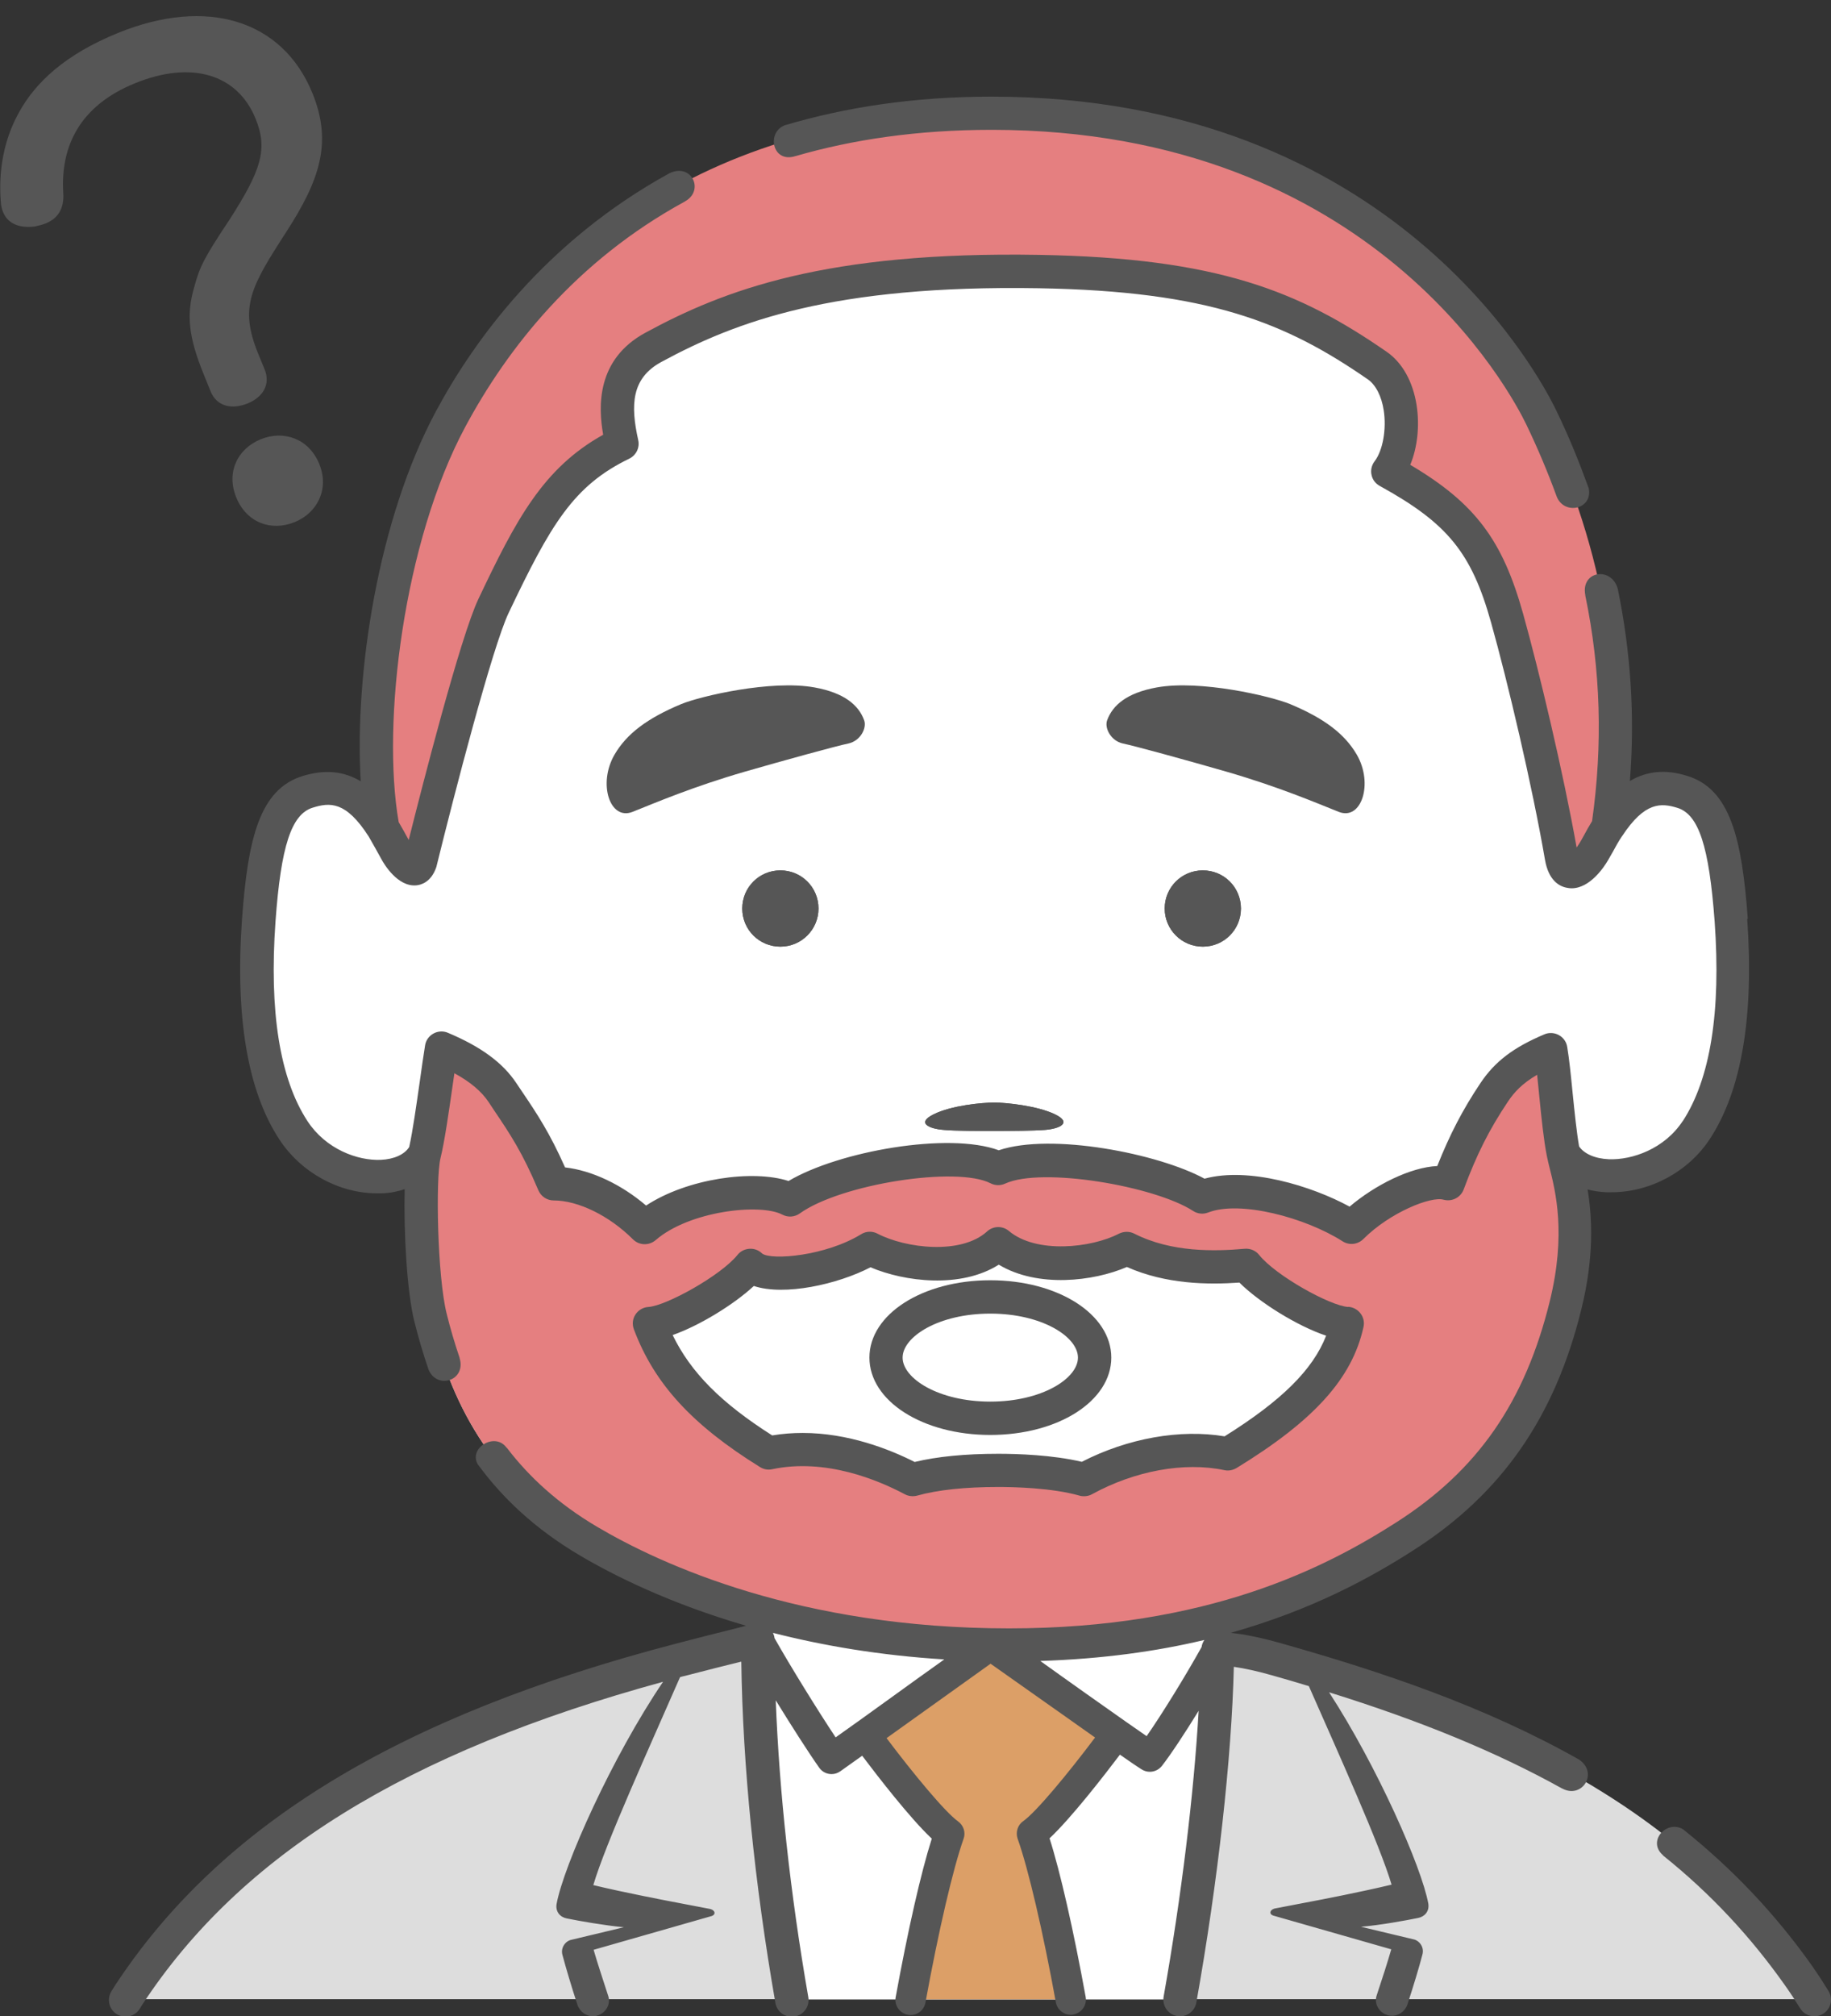 <?xml version="1.0" encoding="UTF-8"?><svg id="Layer_2" xmlns="http://www.w3.org/2000/svg" viewBox="0 0 118.63 130.61"><rect x="0" y="0" width="118.63" height="130.61" fill="#333333" stroke="none"/><defs><style>.cls-1{fill:#dc9f67;}.cls-1,.cls-2,.cls-3,.cls-4,.cls-5{stroke-width:0px;}.cls-2{fill:#ddd;}.cls-3{fill:#e57f80;}.cls-4{fill:#fff;}.cls-5{fill:#565656;}</style></defs><path class="cls-3" d="M101.12,55.47c-.82-4.75-2.39-11.42-3.52-15.46-1.41-5.06-3.27-7.06-7.73-9.52,1.26-1.64,1.26-5.5-.67-6.84-5.64-3.9-10.85-5.91-21.93-6.1-13.01-.22-19.63,2.01-24.98,4.91-2.92,1.58-2.43,4.46-2.03,6.24-3.99,1.93-5.63,4.83-8.33,10.51-1.38,2.89-4.76,16.65-4.76,16.65-.34,1.01-1.3-.27-1.56-.75-.26-.48-.54-.99-.86-1.53-1.19-6.47.19-18.64,4.39-26.47,5.25-9.79,15.81-19.83,35.07-19.83,20.62,0,31.97,12.12,35.61,19.7,3.67,7.64,5.8,16.36,4.31,26.54-.35.54-.63,1.1-.92,1.58-.53.91-1.79,2.21-2.11.35Z"/><path class="cls-2" d="M116.53,128.02c-7.73-11-18.78-16.32-33.85-20.56-1.4-.4-2.76-.68-3.82-.68-.04,5.37-.82,13.67-2.43,22.72h41.08c-.32-.52-.64-1.02-.97-1.49ZM44.07,107.45c-15.31,3.99-28.25,10.25-35.79,21.75-.06.1-.12.2-.19.3h43.18c-1.43-8.22-2.21-16.38-2.21-23.32-1.44.37-2.72.68-5,1.27Z"/><path class="cls-4" d="M76.43,129.5c1.61-9.06,2.39-17.35,2.43-22.72-.64-.49-1.26-.97-1.86-1.45h0c-3.37.75-7.22,1.2-11.67,1.2-5.36,0-10.13-.64-14.29-1.63h0c-.73.45-1.42.9-1.97,1.3,0,6.94.77,15.1,2.21,23.32h25.15Z"/><path class="cls-1" d="M61.48,118.74c-.69,1.92-1.64,5.94-2.51,10.77h10.39c-.88-4.83-1.83-8.84-2.52-10.77,1.19-.85,3.99-4.41,5.48-6.45l-8.16-5.77-8.12,5.8c1.49,2.03,4.25,5.56,5.44,6.41Z"/><path class="cls-4" d="M24.76,53.59c.32.54.59,1.05.86,1.53.26.48,1.22,1.75,1.56.75,0,0,3.38-13.76,4.76-16.65,2.7-5.68,4.34-8.57,8.33-10.51-.4-1.78-.89-4.66,2.03-6.24,5.35-2.9,11.97-5.13,24.98-4.91,11.08.19,16.3,2.2,21.93,6.1,1.93,1.34,1.93,5.2.67,6.84,4.46,2.45,6.32,4.46,7.73,9.52,1.13,4.05,2.7,10.71,3.52,15.46.32,1.86,1.57.56,2.11-.35.28-.48.56-1.05.92-1.58h0c1.58-2.42,3.04-2.83,4.81-2.28,2.14.66,2.81,3.49,3.16,8.31.41,5.67-.2,10.49-2.24,13.6-2.29,3.5-7.41,3.77-8.64,1.46.03.13.05.25.08.36.4,1.59,1.3,4.64.1,9.52-1.49,6.05-4.36,11.1-10.41,14.97-3.58,2.29-8.05,4.53-14.01,5.84h0c-3.37.75-7.22,1.2-11.67,1.2-5.36,0-10.13-.64-14.29-1.63h0s0,0,0,0c-5.38-1.29-9.73-3.19-12.97-5.11-7.04-4.16-9.12-10.11-10.21-14.47-.63-2.53-.79-9.02-.4-10.61-1.22,2.31-6.21,1.97-8.5-1.52-2.04-3.12-2.65-7.94-2.24-13.6.35-4.82,1.02-7.65,3.16-8.31,1.8-.56,3.27-.18,4.87,2.33Z"/><path class="cls-3" d="M64.64,95.22c1.4,0,3.77.1,5.55.59,2.53-1.39,6.05-2.36,9.32-1.66,4.6-2.82,7.04-5.34,7.73-8.45-1.59-.1-5.35-2.28-6.54-3.77-2.28.2-5.16.21-7.73-1.09-2.08,1.09-6.15,1.54-8.33-.3-2.13,1.93-6.25,1.39-8.33.3-2.52,1.54-6.74,2.08-7.73,1.09-1.19,1.49-4.96,3.67-6.54,3.77,1.22,3.24,3.43,5.71,7.73,8.38,3.27-.69,6.72.34,9.32,1.73,1.78-.5,3.96-.59,5.55-.59ZM51.04,104.89c-5.38-1.29-9.73-3.19-12.97-5.11-7.04-4.16-9.12-10.11-10.21-14.47-.63-2.53-.79-9.02-.4-10.61.4-1.59.79-5.06,1.09-6.84,1.88.79,3.19,1.71,3.96,2.87,1.19,1.78,2.13,3.05,3.32,5.89,1.78,0,4.07,1,5.9,2.84,2.48-2.15,7.53-2.78,9.42-1.78,2.82-2.02,10.73-3.44,13.48-2.03,2.84-1.31,10.59.13,13.22,1.85,2.57-.99,7.2.38,9.68,1.97,1.83-1.83,4.86-3.22,6.25-2.83.92-2.46,1.78-4.11,2.97-5.9.78-1.17,1.79-1.98,3.67-2.78.28,1.66.47,4.95.81,6.68.03.13.05.25.08.36.4,1.59,1.3,4.64.1,9.52-1.49,6.05-4.36,11.1-10.41,14.97-3.58,2.29-8.05,4.53-14.01,5.84h0c-3.37.75-7.22,1.2-11.67,1.2-5.36,0-10.13-.64-14.29-1.63h0s0,0,0,0Z"/><path class="cls-5" d="M55.99,46.66c-.36-.99-1.29-1.78-3.21-2.13-2.81-.51-7.39.56-8.65,1.08-2.2.92-3.53,1.92-4.32,3.28-1.08,1.87-.3,4.28,1.17,3.7,1.51-.6,3.91-1.63,7.3-2.61,2.39-.69,5.91-1.66,6.69-1.82.78-.17,1.2-1,1.02-1.5Z"/><path class="cls-5" d="M71.73,46.66c.36-.99,1.29-1.78,3.21-2.13,2.81-.51,7.39.56,8.65,1.08,2.2.92,3.53,1.92,4.32,3.28,1.08,1.87.3,4.28-1.17,3.7-1.51-.6-3.91-1.63-7.3-2.61-2.39-.69-5.91-1.66-6.69-1.82-.78-.17-1.2-1-1.02-1.5Z"/><path class="cls-5" d="M64.42,73.26c-.98,0-2.54,0-3.28-.07-.92-.07-1.8-.44-.65-1.01,1.17-.58,3.15-.76,3.93-.76s2.79.21,3.93.76c1.16.56.27.94-.64,1.01-.74.06-2.3.07-3.28.07Z"/><path class="cls-5" d="M87.35,84.66c-1.17-.07-4.7-2.03-5.77-3.37-.22-.28-.57-.43-.94-.4-1.91.17-4.73.25-7.15-.98-.31-.16-.68-.15-.99,0-1.78.93-5.36,1.32-7.13-.17-.41-.35-1.02-.34-1.42.03-1.67,1.52-5.26,1.1-7.1.14-.34-.18-.74-.16-1.06.04-2.3,1.41-5.8,1.7-6.41,1.25-.22-.22-.52-.33-.82-.31-.31.02-.59.16-.78.4-1.07,1.33-4.6,3.29-5.77,3.37-.34.02-.65.2-.84.49-.19.29-.22.64-.1.96,1.32,3.52,3.77,6.19,8.17,8.92.24.15.52.2.79.14,3.45-.73,6.86.7,8.59,1.62.24.13.53.16.8.09,1.33-.37,3.1-.56,5.26-.56.98,0,3.46.05,5.26.56.09.03.19.04.29.04.18,0,.36-.04.52-.13,2.77-1.52,5.98-2.11,8.58-1.56.27.06.55,0,.79-.14,5.03-3.08,7.49-5.81,8.22-9.13.07-.31,0-.63-.19-.88-.19-.25-.48-.41-.79-.43ZM79.34,93.04c-2.88-.48-6.27.12-9.25,1.65-1.91-.45-4.18-.52-5.41-.52-2.15,0-3.97.18-5.42.53-1.64-.83-4.31-1.88-7.26-1.88-.65,0-1.3.05-1.97.16-3.3-2.1-5.26-4.06-6.45-6.5,1.76-.62,3.98-1.99,5.26-3.18,1.97.66,5.42-.1,7.56-1.21,2.21.94,5.85,1.39,8.31-.17,2.53,1.52,6.15,1.08,8.3.15,2.55,1.13,5.27,1.15,7.29,1.01,1.26,1.26,3.73,2.81,5.62,3.44-.86,2.21-2.9,4.22-6.58,6.52Z"/><path class="cls-5" d="M75.46,58.85c0,1.36,1.1,2.47,2.47,2.47s2.47-1.1,2.47-2.47-1.1-2.47-2.47-2.47-2.47,1.1-2.47,2.47Z"/><path class="cls-5" d="M53.03,58.85c0,1.36-1.1,2.47-2.47,2.47s-2.47-1.1-2.47-2.47,1.1-2.47,2.47-2.47,2.47,1.1,2.47,2.47Z"/><path class="cls-5" d="M64.16,92.95c-4.39,0-7.83-2.2-7.83-5.01s3.44-5.01,7.83-5.01,7.84,2.2,7.84,5.01-3.44,5.01-7.84,5.01ZM64.16,85.09c-3.35,0-5.68,1.5-5.68,2.85s2.33,2.85,5.68,2.85,5.68-1.5,5.68-2.85-2.33-2.85-5.68-2.85Z"/><path class="cls-5" d="M64.42,73.26c-.98,0-2.54,0-3.28-.07-.92-.07-1.8-.44-.65-1.01,1.17-.58,3.15-.76,3.93-.76s2.79.21,3.93.76c1.16.56.27.94-.64,1.01-.74.06-2.3.07-3.28.07Z"/><path class="cls-5" d="M75.46,58.85c0,1.36,1.1,2.47,2.47,2.47s2.47-1.1,2.47-2.47-1.1-2.47-2.47-2.47-2.47,1.1-2.47,2.47Z"/><path class="cls-5" d="M53.03,58.85c0,1.36-1.1,2.47-2.47,2.47s-2.47-1.1-2.47-2.47,1.1-2.47,2.47-2.47,2.47,1.1,2.47,2.47Z"/><path class="cls-5" d="M118.47,128.97c-.33-.54-.67-1.06-1.01-1.55-2.49-3.54-5.33-6.46-8.42-8.93-1.06-.62-2.34.77-1.3,1.68,0,0,.01.02.02.03,3.08,2.47,5.67,5.25,7.93,8.46.32.45.63.93.94,1.43.31.51.98.67,1.48.36.51-.31.67-.97.36-1.48Z"/><path class="cls-5" d="M51.53,10.11s.02,0,.02,0c3.69-1.07,7.9-1.7,12.7-1.7,24.75,0,33.7,17.14,34.64,19.09.75,1.56,1.4,3.11,1.97,4.67,0,0,0,0,0,0,.49,1.23,2.36.82,2.07-.55-.61-1.68-1.29-3.37-2.11-5.05-1-2.08-10.51-20.31-36.58-20.31-5.07,0-9.5.7-13.38,1.85-1.21.44-.84,2.46.65,2.01Z"/><path class="cls-5" d="M113.24,59.53c-.38-5.22-1.14-8.41-3.92-9.27-1.41-.44-2.62-.32-3.72.33.33-4.21.06-8.35-.79-12.47-.43-1.45-2.4-1.13-2.1.42,0,0,0,.02,0,.03,1,4.81,1.14,9.66.44,14.62-.19.31-.36.61-.52.91-.1.18-.19.35-.29.51-.06.1-.13.2-.19.29-.87-4.88-2.42-11.39-3.47-15.15-1.33-4.76-3.1-7.15-7.31-9.64.46-1.11.62-2.52.41-3.87-.24-1.52-.92-2.74-1.92-3.44-5.67-3.93-10.94-6.09-22.53-6.29-13.83-.24-20.43,2.28-25.51,5.04-3.2,1.73-3.06,4.82-2.74,6.61-3.9,2.17-5.65,5.51-8.08,10.63-1.18,2.48-3.67,12.23-4.52,15.62-.2-.37-.41-.75-.65-1.16-1.12-6.44.33-18.17,4.31-25.59,2.73-5.09,7.16-10.75,14.22-14.6.01,0,.02-.01.03-.02,1.27-.71.41-2.52-1.03-1.81-8.03,4.41-12.66,10.84-15.12,15.42-3.74,6.98-5.28,16.99-4.87,23.96-1.11-.67-2.34-.78-3.77-.34-2.78.86-3.54,4.05-3.92,9.27-.45,6.33.36,11.13,2.42,14.27,1.4,2.14,3.86,3.49,6.34,3.49.1,0,.21,0,.31,0,.53-.02,1.02-.12,1.47-.27-.07,2.73.14,6.64.63,8.59.25.99.55,2.04.92,3.11.56,1.3,2.44.7,2.01-.75,0,0,0-.01,0-.02-.33-.97-.61-1.93-.84-2.86-.61-2.44-.72-8.78-.4-10.08.27-1.1.54-3,.78-4.67.04-.28.08-.56.12-.83,1.03.56,1.76,1.18,2.22,1.87l.37.56c1.02,1.51,1.82,2.71,2.85,5.15.17.4.56.66.99.66,1.59,0,3.61.99,5.14,2.52.4.4,1.04.42,1.47.05,2.16-1.88,6.76-2.41,8.21-1.65.36.19.8.16,1.13-.08,2.65-1.9,10.16-3.08,12.36-1.95.29.15.64.16.94.02,2.4-1.1,9.72.17,12.18,1.77.29.19.65.23.98.1,2.07-.8,6.3.33,8.71,1.87.43.27.98.21,1.34-.15,1.73-1.73,4.38-2.78,5.19-2.55.54.15,1.11-.13,1.31-.66.85-2.28,1.65-3.87,2.86-5.68.42-.63.94-1.19,1.9-1.75.05.44.09.91.14,1.39.14,1.41.29,2.87.49,3.87.03.15.06.29.09.41l.06.25c.42,1.64,1.11,4.38.04,8.75-1.61,6.53-4.67,10.95-9.94,14.32-4.61,2.95-12.23,6.87-25.09,6.87-13.55,0-22.55-4.13-26.71-6.59-2.55-1.51-4.41-3.25-5.81-5.08-.02-.02-.04-.04-.06-.06-.75-.99-2.46.05-1.84,1.11,1.56,2.13,3.67,4.16,6.6,5.89,2.25,1.33,5.87,3.13,10.78,4.56l-.86.22c-1,.25-2.09.52-3.65.93-17.99,4.69-29.57,11.75-36.41,22.2l-.19.31c-.32.5-.18,1.17.32,1.49.5.32,1.17.18,1.49-.32l.18-.29c6.36-9.7,17.11-16.36,33.74-20.91-3.3,4.87-6.45,11.92-6.9,14.4-.08.49.23.85.67.93.83.17,2.43.45,3.69.57l-3.39.81c-.38.07-.72.5-.59.98.23.86.59,2.07.97,3.23.15.45.59.78,1.08.74.06,0,.12-.01.18-.03.56-.15.92-.73.74-1.27-.4-1.24-.68-2.07-.95-3l7.66-2.19c.27-.1.22-.36-.09-.45l-2.66-.51s-2.9-.55-4.93-1.04c.79-2.69,3.66-8.98,5.62-13.47.1-.03.2-.06.31-.08,1.55-.4,2.64-.68,3.63-.92h.03c.09,6.71.85,14.32,2.21,22.11.09.52.55.89,1.06.89.06,0,.12,0,.19-.02.59-.1.98-.66.88-1.25-1.17-6.72-1.88-13.28-2.11-19.23,1.04,1.69,2.14,3.41,2.82,4.37.19.27.49.41.8.41.19,0,.39-.06.56-.18.35-.25.84-.6,1.42-1.01,1.01,1.34,3.12,4.07,4.51,5.37-.7,2.19-1.55,5.94-2.34,10.27-.1.53.26,1.04.79,1.14.54.1,1.04-.26,1.14-.79.84-4.62,1.79-8.69,2.47-10.61.15-.41,0-.87-.36-1.13-.84-.6-2.89-3.08-4.63-5.39l6.74-4.82,5.03,3.55c.6.42,1.18.84,1.74,1.23-1.75,2.33-3.82,4.83-4.66,5.42-.36.25-.5.72-.36,1.13.69,1.93,1.64,5.99,2.48,10.61.09.47.5.8.96.8.06,0,.12,0,.18-.02.53-.1.89-.61.79-1.14-.79-4.33-1.64-8.08-2.34-10.27,1.4-1.31,3.54-4.07,4.56-5.42.56.39,1.05.73,1.4.95.17.11.35.16.54.16.29,0,.58-.13.78-.38.62-.8,1.51-2.16,2.38-3.57-.31,5.38-1.11,12-2.27,18.52-.1.59.29,1.15.87,1.25.06.01.13.02.19.02.51,0,.97-.37,1.06-.89,1.4-7.85,2.29-15.86,2.43-21.75.69.1,1.52.28,2.47.55.82.23,1.6.46,2.39.7,1.95,4.43,4.6,10.29,5.36,12.86-2.03.49-4.92,1.04-4.93,1.04l-2.66.51c-.3.09-.36.35-.09.45l7.66,2.19c-.27.93-.54,1.76-.95,3-.18.55.19,1.13.74,1.27.06.02.12.03.18.03.49.04.94-.29,1.08-.74.38-1.16.75-2.38.97-3.23.13-.48-.21-.91-.59-.98l-3.39-.81c1.26-.11,2.86-.4,3.69-.57.43-.08.75-.43.67-.93-.43-2.36-3.3-8.87-6.43-13.69,5.94,1.85,10.89,3.89,15.11,6.24.02,0,.04,0,.05.02,1.25.62,2.3-1.03,1.04-1.9-6.09-3.44-12.74-5.68-19.33-7.54-1.27-.36-2.35-.58-3.25-.67,5.27-1.48,9.09-3.58,11.86-5.36,5.69-3.64,9.15-8.6,10.87-15.62.83-3.37.7-5.92.4-7.74.38.1.79.16,1.22.18.11,0,.22,0,.33,0,2.51,0,4.98-1.33,6.37-3.45,2.06-3.14,2.87-7.95,2.42-14.27ZM57.63,110.04c-1.31.95-2.57,1.85-3.49,2.5-1.17-1.76-2.95-4.64-3.96-6.43-.01-.12-.05-.23-.1-.34,3.21.82,6.91,1.46,11.1,1.72-1.07.76-2.32,1.66-3.55,2.55ZM77.85,106.69c-1.06,1.9-2.55,4.32-3.56,5.77-.39-.27-.85-.59-1.35-.94,0,0,0,0,0,0l-2.58-1.82c-.53-.38-1.07-.76-1.59-1.13-.48-.34-.94-.67-1.37-.98,4.04-.13,7.57-.63,10.63-1.36-.09.14-.16.29-.18.46ZM109.02,72.62c-1.18,1.8-3.27,2.53-4.79,2.47-.91-.04-1.6-.36-1.92-.83-.16-.91-.29-2.19-.42-3.46-.11-1.13-.22-2.2-.35-2.98-.05-.33-.25-.61-.54-.77-.29-.16-.64-.18-.94-.05-2.01.85-3.21,1.76-4.15,3.17-1.15,1.72-1.98,3.32-2.79,5.36-1.74.08-4.03,1.23-5.68,2.63-2.46-1.34-6.54-2.59-9.4-1.81-3-1.63-9.93-2.99-13.33-1.84-3.26-1.2-10.37.06-13.62,1.99-2.31-.75-6.55-.17-9.23,1.59-1.61-1.37-3.51-2.27-5.25-2.47-.99-2.23-1.82-3.48-2.78-4.9l-.37-.55c-.88-1.33-2.3-2.37-4.44-3.27-.3-.13-.65-.11-.94.05-.29.16-.49.44-.54.77-.1.62-.22,1.44-.34,2.31-.22,1.53-.46,3.25-.69,4.27-.3.48-.97.79-1.84.83-1.5.06-3.55-.68-4.75-2.51-1.79-2.74-2.49-7.09-2.07-12.94.35-4.87,1.03-6.93,2.4-7.36,1.12-.35,2.16-.44,3.64,1.87.3.52.57,1.01.83,1.48.16.3,1.04,1.78,2.24,1.68.28-.02.97-.18,1.31-1.19,1.16-4.72,3.63-14.24,4.68-16.45,2.73-5.74,4.2-8.25,7.82-10,.45-.22.69-.72.58-1.2-.51-2.28-.44-4.01,1.49-5.06,4.83-2.62,11.14-5,24.45-4.78,11.04.19,16.01,2.22,21.34,5.91.5.35.88,1.08,1.02,2,.19,1.22-.06,2.61-.59,3.3-.19.25-.27.57-.2.88.06.31.26.57.54.72,4.39,2.42,5.94,4.32,7.21,8.86,1.07,3.82,2.65,10.5,3.49,15.36h0c.23,1.32.91,1.72,1.44,1.81.1.02.19.03.28.03,1.2,0,2.11-1.38,2.37-1.83.1-.18.21-.37.32-.56.17-.31.35-.65.57-.97,0,0,0,0,.01-.01,1.48-2.26,2.54-2.16,3.59-1.84,1.38.43,2.05,2.49,2.41,7.36.42,5.84-.28,10.2-2.07,12.94Z"/><path class="cls-5" d="M17.14,23.91c.41,1.01-.12,1.82-1.09,2.22-1.01.41-2,.22-2.41-.79l-.44-1.09c-1-2.45-1.13-3.89-.62-5.64.36-1.33.63-1.89,2.29-4.38,2.05-3.2,2.5-4.56,1.69-6.54-1.17-2.88-4.14-3.8-7.83-2.29-3.58,1.46-4.82,4.1-4.63,7.11.07,1.06-.41,1.66-1.11,1.95-.23.1-.48.15-.73.21-.82.11-1.71-.07-2.06-.93-.08-.19-.14-.44-.15-.71-.15-1.93.18-3.89,1.11-5.62,1.1-2.08,3.09-3.89,6.47-5.27,5.76-2.35,10.67-.86,12.61,3.89,1.32,3.23.45,5.67-1.69,8.99-2.31,3.57-3.05,4.87-1.83,7.87l.43,1.05ZM20.68,30.04c.67,1.63-.11,3.18-1.59,3.78-1.52.62-3.11.04-3.78-1.59-.67-1.63.07-3.16,1.59-3.78,1.48-.6,3.11-.04,3.78,1.59Z"/></svg>